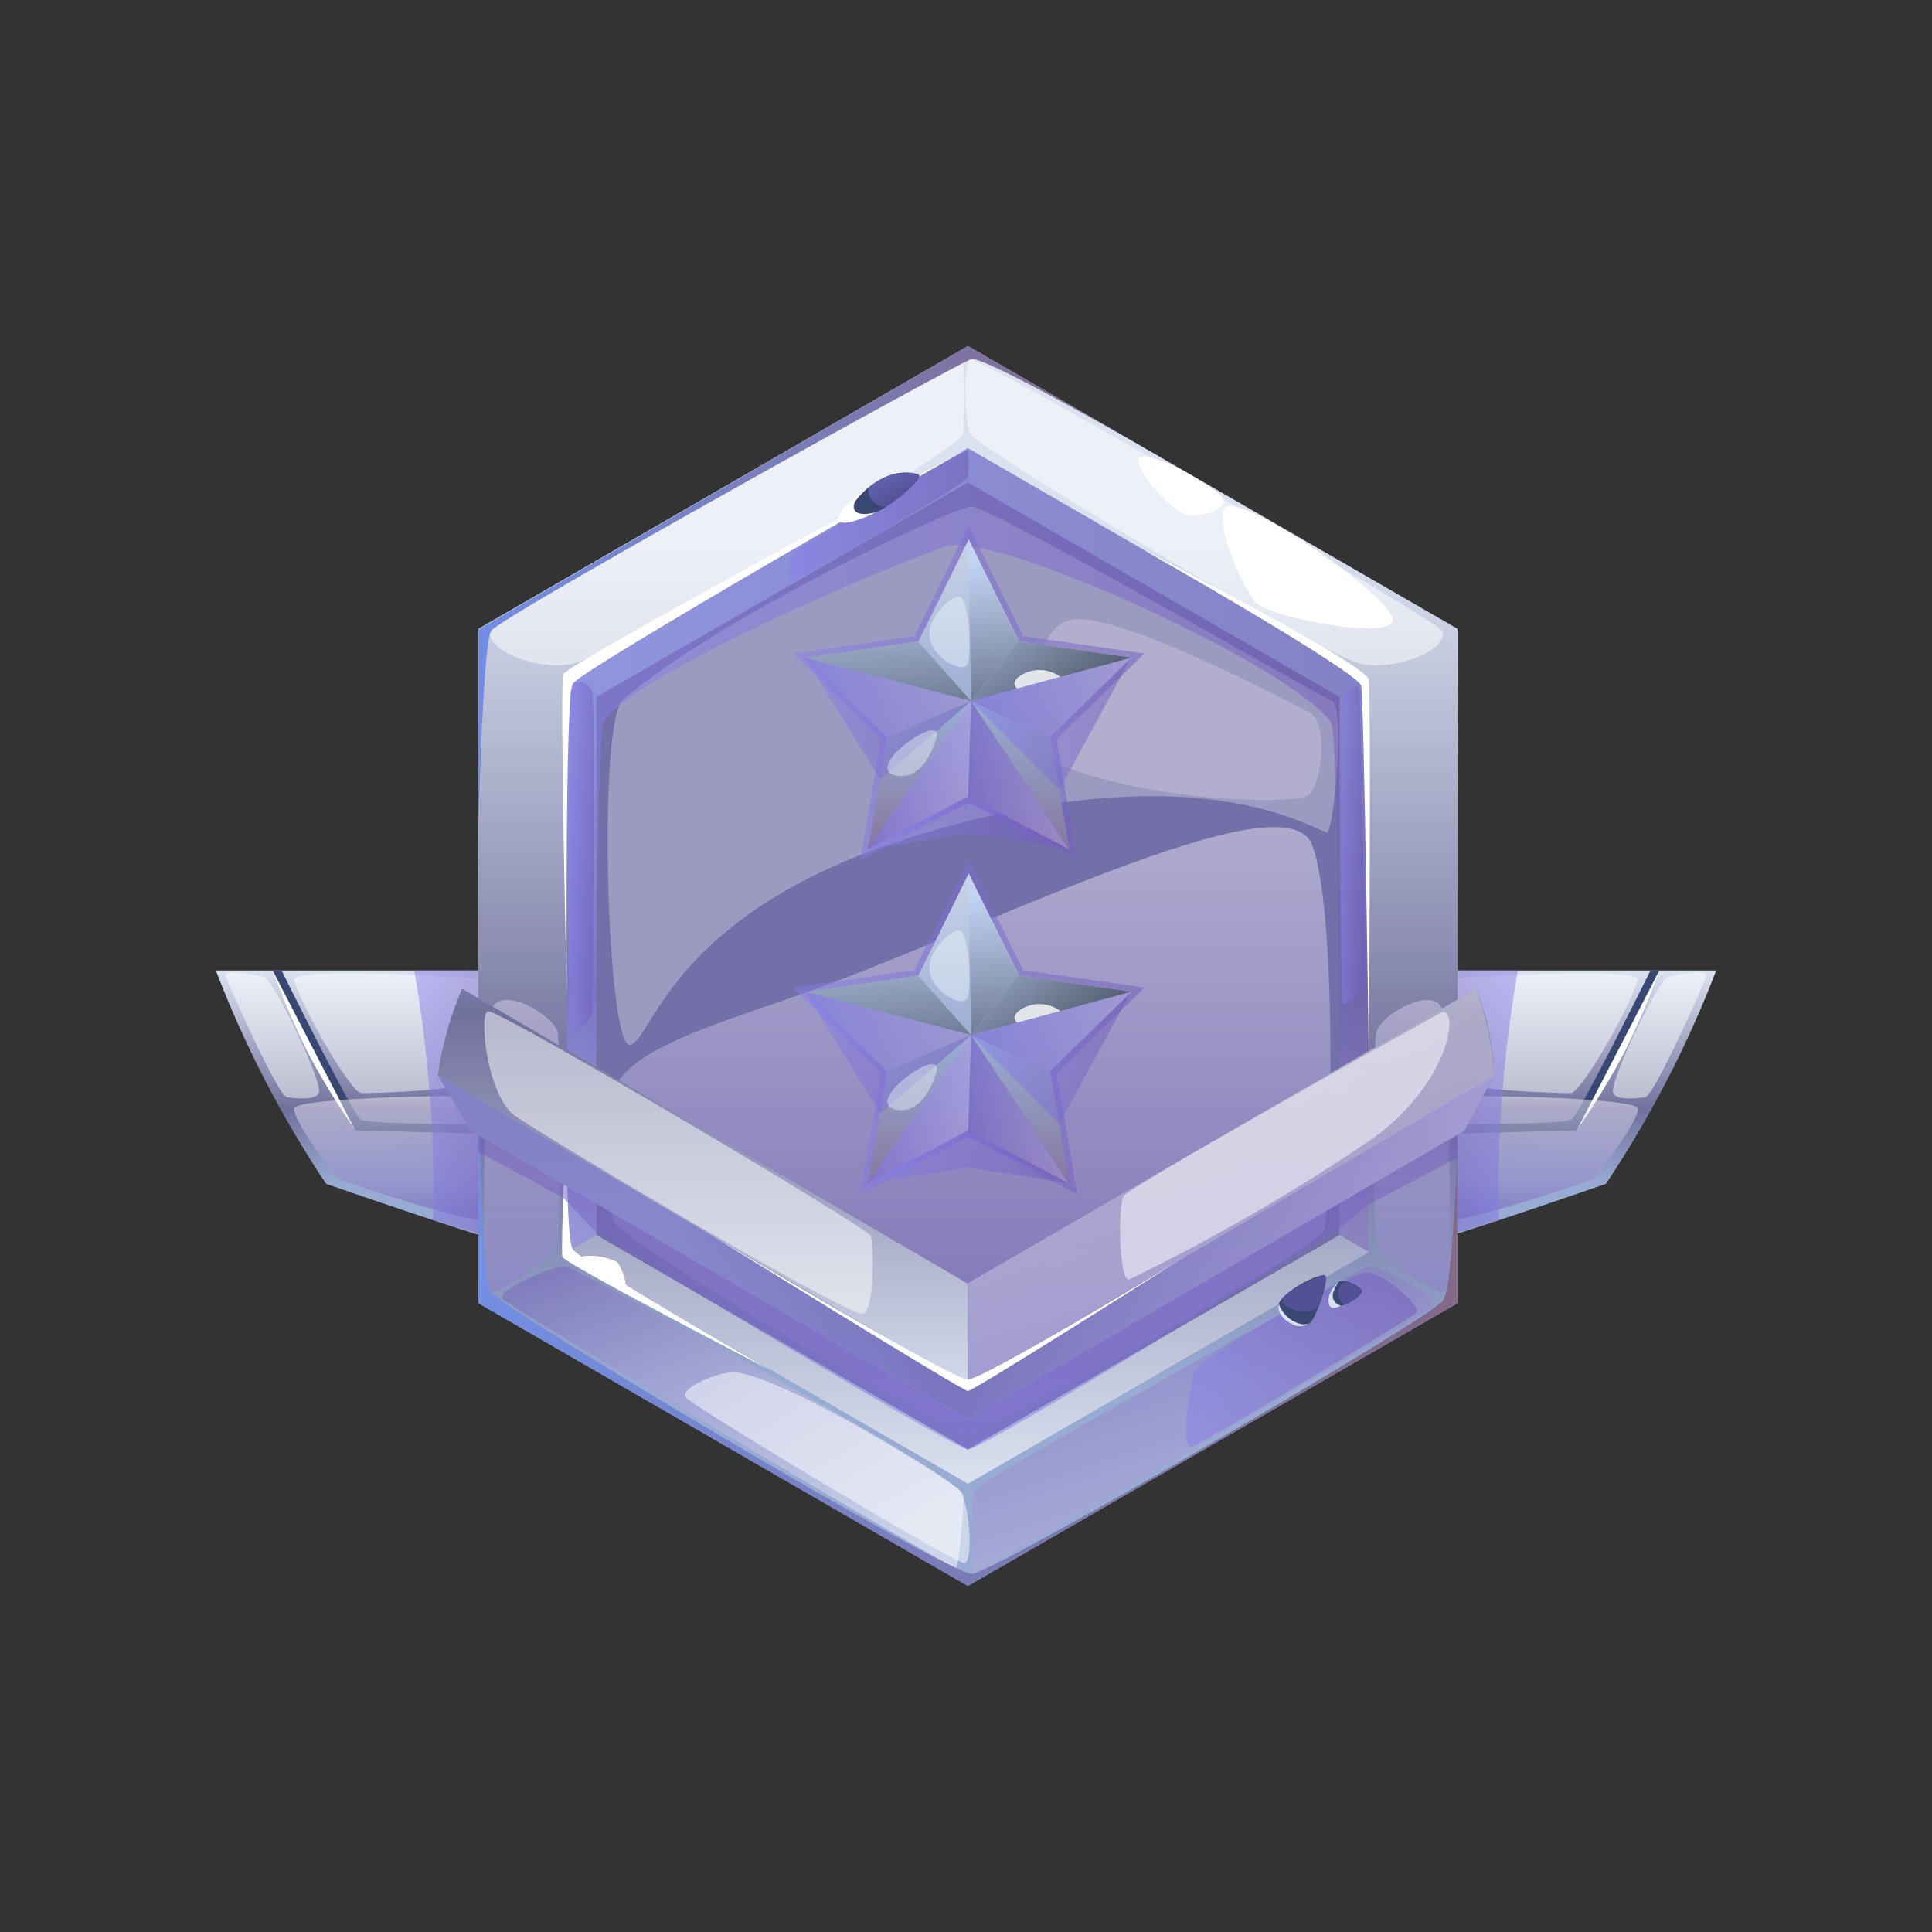 <svg width="24" height="24" viewBox="0 0 24 24" fill="none" xmlns="http://www.w3.org/2000/svg">
<rect x="0" y="0" width="24" height="24" fill="#333333" stroke="none"/>
<path d="M6.24 15.411C6.226 15.463 4.051 14.706 4.051 14.706C3.497 13.876 3.038 12.988 2.682 12.056H6.4L6.24 15.411Z" fill="url(#paint0_linear_110_5562)"/>
<path d="M3.387 12.056C3.387 12.056 4.254 13.848 4.414 14.042L6.293 14.091V13.963C6.293 13.963 4.573 13.979 4.475 13.906C4.378 13.832 3.498 12.056 3.498 12.056H3.387Z" fill="#394773"/>
<path d="M3.387 12.056L4.414 14.042C4.192 13.724 3.99 13.392 3.81 13.048C3.652 12.725 3.511 12.394 3.387 12.056Z" fill="white"/>
<g style="mix-blend-mode:soft-light" opacity="0.5">
<path d="M3.653 12.178C3.797 12.607 4.368 13.579 4.488 13.579C4.608 13.579 5.984 13.554 6.11 13.355C6.237 13.157 6.347 12.197 6.237 12.178C6.126 12.159 3.589 11.987 3.653 12.178Z" fill="white"/>
</g>
<g style="mix-blend-mode:soft-light" opacity="0.5">
<path d="M2.802 12.131C2.978 12.55 3.47 13.619 3.562 13.63C3.653 13.642 3.96 13.682 3.965 13.554C3.965 13.35 3.397 12.158 3.269 12.131C3.141 12.104 2.757 12.027 2.802 12.131Z" fill="white"/>
</g>
<path style="mix-blend-mode:multiply" opacity="0.5" d="M3.653 13.771C3.635 13.904 4.133 14.587 4.213 14.642C4.293 14.696 5.963 15.235 6.08 15.159C6.197 15.082 6.24 13.672 6.155 13.632C6.07 13.592 3.67 13.624 3.653 13.771Z" fill="url(#paint1_linear_110_5562)"/>
<path style="mix-blend-mode:multiply" opacity="0.5" d="M5.146 12.056C5.325 13.08 5.404 14.119 5.381 15.159L6.24 15.411L6.4 12.051L5.146 12.056Z" fill="url(#paint2_linear_110_5562)"/>
<path d="M17.76 15.411C17.774 15.463 19.949 14.706 19.949 14.706C20.503 13.876 20.962 12.988 21.319 12.056H17.6L17.76 15.411Z" fill="url(#paint3_linear_110_5562)"/>
<path d="M20.613 12.056C20.613 12.056 19.746 13.848 19.586 14.042L17.707 14.091V13.963C17.707 13.963 19.427 13.979 19.525 13.906C19.622 13.832 20.503 12.056 20.503 12.056H20.613Z" fill="#394773"/>
<path d="M20.613 12.056L19.586 14.042C19.808 13.724 20.01 13.392 20.191 13.048C20.348 12.725 20.489 12.394 20.613 12.056Z" fill="white"/>
<g style="mix-blend-mode:soft-light" opacity="0.5">
<path d="M20.347 12.178C20.203 12.607 19.632 13.579 19.512 13.579C19.392 13.579 18.016 13.554 17.89 13.355C17.763 13.157 17.653 12.197 17.763 12.178C17.874 12.159 20.411 11.987 20.347 12.178Z" fill="white"/>
</g>
<g style="mix-blend-mode:soft-light" opacity="0.5">
<path d="M21.198 12.131C21.023 12.55 20.53 13.619 20.439 13.63C20.347 13.642 20.04 13.682 20.035 13.554C20.035 13.35 20.603 12.158 20.731 12.131C20.859 12.104 21.243 12.027 21.198 12.131Z" fill="white"/>
</g>
<path style="mix-blend-mode:multiply" opacity="0.5" d="M20.347 13.771C20.365 13.904 19.867 14.587 19.787 14.642C19.707 14.696 18.037 15.235 17.92 15.159C17.803 15.082 17.76 13.672 17.845 13.632C17.93 13.592 20.33 13.624 20.347 13.771Z" fill="url(#paint4_linear_110_5562)"/>
<path style="mix-blend-mode:multiply" opacity="0.5" d="M18.855 12.056C18.675 13.08 18.596 14.119 18.619 15.159L17.76 15.411L17.6 12.051L18.855 12.056Z" fill="url(#paint5_linear_110_5562)"/>
<path d="M12.024 4.299L5.942 7.811V16.189L12.024 19.701L18.106 16.189V7.811L12.024 4.299Z" fill="url(#paint6_linear_110_5562)"/>
<path d="M7.042 15.554V8.447L12.024 5.57L17.006 8.447V15.554L12.024 18.431L7.042 15.554Z" fill="url(#paint7_linear_110_5562)"/>
<path d="M7.408 15.342V8.658L12.024 5.994L16.64 8.658V15.342L12.024 18.006L7.408 15.342Z" fill="#736FA8"/>
<g style="mix-blend-mode:soft-light" opacity="0.5">
<path d="M6.094 7.84C6.019 8.066 6.666 8.343 7.12 8.243C7.574 8.144 11.856 5.626 11.96 5.402C11.991 5.089 11.991 4.774 11.96 4.461C11.81 4.461 6.131 7.723 6.094 7.84Z" fill="white"/>
</g>
<g style="mix-blend-mode:soft-light" opacity="0.5">
<path d="M17.92 7.84C17.995 8.066 17.349 8.343 16.893 8.243C16.437 8.144 12.203 5.6 12.059 5.402C11.984 5.298 11.96 4.461 12.059 4.461C12.21 4.461 17.888 7.723 17.92 7.84Z" fill="white"/>
</g>
<path style="mix-blend-mode:multiply" opacity="0.5" d="M6.088 12.598C6.046 12.848 5.947 16.019 6.088 16.045C6.229 16.07 6.888 15.616 6.925 15.405C6.962 15.194 6.974 13.023 6.925 12.815C6.875 12.607 6.157 12.181 6.088 12.598Z" fill="url(#paint8_linear_110_5562)"/>
<path style="mix-blend-mode:multiply" opacity="0.5" d="M17.936 12.598C17.978 12.848 18.077 16.019 17.936 16.045C17.795 16.07 17.136 15.616 17.099 15.405C17.062 15.194 17.05 13.023 17.099 12.815C17.149 12.607 17.869 12.181 17.936 12.598Z" fill="url(#paint9_linear_110_5562)"/>
<path style="mix-blend-mode:multiply" opacity="0.5" d="M6.24 16.131C6.314 16.238 11.792 19.477 11.874 19.477C11.915 19.477 11.971 18.677 11.971 18.582C11.971 18.333 7.126 15.76 7.042 15.736C6.917 15.701 6.166 16.021 6.24 16.131Z" fill="url(#paint10_linear_110_5562)"/>
<path style="mix-blend-mode:multiply" opacity="0.5" d="M17.818 16.214C17.744 16.32 12.16 19.552 12.082 19.552C12.06 19.206 12.066 18.858 12.099 18.512C12.277 18.336 16.899 15.76 16.981 15.736C17.106 15.701 17.891 16.106 17.818 16.214Z" fill="url(#paint11_linear_110_5562)"/>
<path style="mix-blend-mode:multiply" opacity="0.5" d="M7.619 15.165C7.299 13.312 7.475 13.195 9.773 12.413C12.07 11.63 15.957 9.613 16.298 10.493C16.639 11.373 16.522 15.095 16.445 15.293C16.368 15.491 12.355 17.802 12.024 17.806C11.693 17.811 7.656 15.373 7.619 15.165Z" fill="url(#paint12_linear_110_5562)"/>
<g style="mix-blend-mode:soft-light" opacity="0.3">
<path d="M16.539 8.704C16.459 8.685 12.288 6.274 12.059 6.291C11.83 6.309 8.93 7.667 7.739 8.691C7.419 8.967 7.538 13.055 7.83 12.979C8.123 12.904 8.342 11.251 11.571 10.323C14.749 9.41 16.131 10.2 16.477 10.341C16.565 10.384 16.725 8.749 16.539 8.704Z" fill="white"/>
</g>
<path style="mix-blend-mode:multiply" opacity="0.5" d="M7.04 15.554V8.446L12.022 5.566L17.005 8.446V15.554L16.64 15.342C16.64 15.342 16.662 9.163 16.53 8.97C16.05 8.278 12.37 6.597 11.766 6.784C11.163 6.971 7.869 8.371 7.502 8.96C7.379 9.157 7.408 15.344 7.408 15.344L7.04 15.554Z" fill="url(#paint13_linear_110_5562)"/>
<g style="mix-blend-mode:soft-light" opacity="0.2">
<path d="M12.96 9.416C14.202 9.982 16.07 9.992 16.242 9.885C16.413 9.778 16.526 8.979 16.258 8.845C15.989 8.71 13.858 7.578 13.296 7.699C12.735 7.821 12.736 9.317 12.96 9.416Z" fill="white"/>
</g>
<path d="M5.942 10.363C5.942 10.344 5.995 8 6.102 7.834C6.21 7.667 11.901 4.506 12.067 4.461C12.234 4.416 14.36 5.648 14.36 5.648L12.024 4.299L5.944 7.819L5.942 10.363Z" fill="url(#paint14_linear_110_5562)"/>
<path d="M14.2 6.827C14.2 6.827 16.872 8.347 16.909 8.519C16.946 8.69 17.006 13.282 17.006 13.282C17.006 13.282 17.03 8.642 17.006 8.447C16.983 8.251 14.2 6.827 14.2 6.827Z" fill="white"/>
<path d="M7.04 12.341C7.04 12.341 6.952 8.501 6.997 8.375C7.042 8.248 12.024 5.57 12.024 5.57C12.024 5.57 7.214 8.32 7.115 8.493C7.016 8.666 7.04 12.341 7.04 12.341Z" fill="white"/>
<path style="mix-blend-mode:multiply" d="M5.942 16.189L12.022 19.701L18.102 16.189V14.28C18.102 14.28 18.051 15.947 17.928 16.154C17.805 16.36 12.355 19.53 12.078 19.552C11.802 19.575 6.24 16.264 6.088 16.045C5.936 15.826 5.942 11.92 5.942 11.92V16.189Z" fill="url(#paint15_linear_110_5562)"/>
<path d="M7.04 13.735C7.04 13.735 7.024 15.375 7.115 15.52C7.206 15.666 9.57 17.021 9.57 17.021C9.57 17.021 7.01 15.698 6.986 15.613C6.962 15.528 7.04 13.735 7.04 13.735Z" fill="white"/>
<g style="mix-blend-mode:soft-light" opacity="0.5">
<path d="M9.099 17.047C8.92 17.047 8.418 17.248 8.526 17.367C8.635 17.485 11.629 19.287 11.97 19.418C12.082 19.458 12.07 18.746 11.922 18.515C11.858 18.416 9.656 17.045 9.099 17.047Z" fill="white"/>
</g>
<path d="M14.165 5.683C14.019 5.722 14.507 6.336 14.739 6.392C14.971 6.448 15.29 6.282 15.179 6.168C15.069 6.055 14.4 5.621 14.165 5.683Z" fill="white"/>
<path d="M15.248 6.291C15.026 6.35 15.434 7.322 15.61 7.494C15.786 7.667 17.336 7.974 17.301 7.69C17.266 7.405 15.559 6.208 15.248 6.291Z" fill="white"/>
<path style="mix-blend-mode:multiply" opacity="0.5" d="M14.829 17.063C14.698 17.635 14.718 17.971 14.792 17.976C14.866 17.981 17.525 16.376 17.597 16.309C17.669 16.242 17.171 15.779 16.957 15.81C16.742 15.84 14.88 16.85 14.829 17.063Z" fill="url(#paint16_linear_110_5562)"/>
<path style="mix-blend-mode:multiply" opacity="0.5" d="M7.36 8.61C7.296 8.416 7.099 8.418 7.082 8.632C7.064 8.847 7.032 12.831 7.11 12.837C7.189 12.843 7.36 12.64 7.36 12.555C7.36 12.47 7.395 8.701 7.36 8.61Z" fill="url(#paint17_linear_110_5562)"/>
<path style="mix-blend-mode:multiply" opacity="0.5" d="M16.683 8.64C16.672 8.717 16.634 12.48 16.683 12.48C16.733 12.48 16.96 12.293 16.96 12.2C16.96 12.107 16.906 8.555 16.88 8.536C16.854 8.517 16.691 8.573 16.683 8.64Z" fill="url(#paint18_linear_110_5562)"/>
<path style="mix-blend-mode:multiply" opacity="0.5" d="M12.024 5.931C12.024 6.005 9.88 7.229 9.83 7.229C9.781 7.229 9.798 6.899 9.867 6.853C9.936 6.806 12.008 5.56 12.024 5.6C12.032 5.71 12.032 5.821 12.024 5.931Z" fill="url(#paint19_linear_110_5562)"/>
<path d="M16.448 15.84C16.311 15.84 15.848 16.104 15.883 16.235C15.918 16.366 16.203 16.509 16.277 16.434C16.351 16.358 16.538 15.84 16.448 15.84Z" fill="#394773"/>
<path d="M16.624 15.931C16.576 15.974 16.474 16.13 16.571 16.205C16.669 16.28 16.957 16.082 16.914 16.022C16.87 15.963 16.685 15.875 16.624 15.931Z" fill="#394773"/>
<path style="mix-blend-mode:multiply" opacity="0.5" d="M15.95 16.103C15.837 16.263 16.304 16.359 16.365 16.229C16.426 16.099 16.525 15.826 16.448 15.839C16.267 15.895 16.099 15.985 15.95 16.103Z" fill="url(#paint20_linear_110_5562)"/>
<path d="M15.885 16.197C15.917 16.287 15.98 16.362 16.062 16.41C16.171 16.474 16.264 16.459 16.293 16.41C16.266 16.442 16.228 16.464 16.187 16.472C16.146 16.48 16.103 16.474 16.066 16.455C15.84 16.352 15.885 16.197 15.885 16.197Z" fill="#DAE1EF"/>
<path style="mix-blend-mode:multiply" opacity="0.5" d="M16.675 15.936C16.57 16.05 16.651 16.213 16.712 16.205C16.773 16.197 16.947 16.078 16.914 16.023C16.88 15.966 16.699 15.911 16.675 15.936Z" fill="url(#paint21_linear_110_5562)"/>
<path d="M16.624 15.931C16.624 15.931 16.526 16.066 16.565 16.143C16.603 16.219 16.659 16.218 16.659 16.218C16.659 16.218 16.534 16.291 16.51 16.205C16.47 16.058 16.624 15.931 16.624 15.931Z" fill="#DAE1EF"/>
<path d="M11.399 5.89C11.079 5.803 10.805 6.016 10.662 6.179C10.52 6.343 10.598 6.439 10.779 6.407C10.96 6.375 11.536 5.92 11.399 5.89Z" fill="#394773"/>
<path style="mix-blend-mode:multiply" opacity="0.5" d="M11.398 5.89C11.295 5.869 11.188 5.872 11.086 5.898C10.984 5.924 10.889 5.972 10.808 6.04C10.72 6.117 10.893 6.339 11.013 6.291C11.133 6.243 11.499 5.92 11.398 5.89Z" fill="url(#paint22_linear_110_5562)"/>
<path d="M10.744 6.094C10.744 6.094 10.374 6.336 10.416 6.458C10.458 6.579 10.896 6.358 10.896 6.358C10.896 6.358 10.666 6.434 10.614 6.331C10.563 6.229 10.744 6.094 10.744 6.094Z" fill="white"/>
<path d="M7.254 15.603C7.08 15.646 7.597 16.002 7.718 16.019C7.84 16.037 7.718 15.726 7.661 15.674C7.534 15.614 7.394 15.59 7.254 15.603Z" fill="white"/>
<path d="M12.019 15.944L5.741 12.283C5.592 12.625 5.491 12.986 5.44 13.355L5.85 14.048L12.018 17.63L18.187 14.048L18.56 13.355C18.549 12.988 18.473 12.625 18.336 12.283L12.019 15.944Z" fill="url(#paint23_linear_110_5562)"/>
<path d="M5.851 14.048L5.442 13.355L12.019 17.21L18.558 13.355L18.187 14.048L12.019 17.63L5.851 14.048Z" fill="url(#paint24_linear_110_5562)"/>
<path style="mix-blend-mode:multiply" opacity="0.5" d="M5.44 13.355L5.85 14.048L5.942 14.106V14.312C5.942 14.312 6.294 14.491 6.986 14.874C7.01 14.886 7.419 15.32 7.419 15.32C7.419 15.32 11.864 18.006 12.024 18.006C12.23 18.006 16.64 15.261 16.64 15.261C16.64 15.261 16.983 14.973 17.018 14.952L18.106 14.382V14.096L18.187 14.048L18.56 13.355L12.019 17.208L5.44 13.355Z" fill="url(#paint25_linear_110_5562)"/>
<path style="mix-blend-mode:multiply" opacity="0.5" d="M12.019 15.944V17.21L18.56 13.355C18.543 12.988 18.467 12.626 18.336 12.283L12.019 15.944Z" fill="url(#paint26_linear_110_5562)"/>
<g style="mix-blend-mode:soft-light" opacity="0.5">
<path d="M6.064 12.562C5.944 12.562 6.042 13.624 6.408 13.869C6.987 14.256 10.482 16.32 10.71 16.32C10.87 16.32 10.859 15.419 10.813 15.349C10.72 15.215 6.24 12.562 6.064 12.562Z" fill="white"/>
</g>
<g style="mix-blend-mode:soft-light" opacity="0.5">
<path d="M13.962 14.853C13.885 14.931 13.896 15.925 14.026 15.895C15.081 15.383 16.097 14.795 17.066 14.134C17.997 13.451 18.128 12.549 17.919 12.57C17.92 12.562 14.117 14.691 13.962 14.853Z" fill="white"/>
</g>
<path d="M8.821 15.335C8.821 15.335 11.827 17.138 12.021 17.138C12.214 17.138 14.611 15.68 14.611 15.68C14.611 15.68 12.093 17.28 12.024 17.28C11.955 17.28 8.821 15.335 8.821 15.335Z" fill="white"/>
<path style="mix-blend-mode:multiply" opacity="0.5" d="M12.034 14.125L10.686 14.834L10.944 13.333L9.853 12.269L11.36 12.05L12.034 10.685L12.709 12.05L14.216 12.269L13.125 13.333L13.382 14.834L12.034 14.125Z" fill="url(#paint27_linear_110_5562)"/>
<path d="M14.059 12.32L13.331 12.214L13.133 12.186L12.659 12.117L12.034 10.85L11.41 12.117L10.01 12.32L11.022 13.307L10.782 14.701L12.034 14.043L13.285 14.701L13.046 13.307L14.059 12.32Z" fill="url(#paint28_linear_110_5562)"/>
<path style="mix-blend-mode:multiply" opacity="0.5" d="M10.003 12.32L12.064 12.859L11.014 13.307L10.003 12.32Z" fill="url(#paint29_linear_110_5562)"/>
<path style="mix-blend-mode:multiply" opacity="0.5" d="M14.051 12.32L12.064 12.859L13.04 13.307L14.051 12.32Z" fill="url(#paint30_linear_110_5562)"/>
<path style="mix-blend-mode:multiply" opacity="0.5" d="M12.027 14.043L12.064 12.859L10.776 14.701L12.027 14.043Z" fill="url(#paint31_linear_110_5562)"/>
<path style="mix-blend-mode:multiply" opacity="0.5" d="M13.278 14.701L12.064 12.859L12.027 14.043L13.278 14.701Z" fill="url(#paint32_linear_110_5562)"/>
<path style="mix-blend-mode:color-dodge" opacity="0.5" d="M12.027 10.85L12.064 12.859L12.653 12.117L12.027 10.85Z" fill="url(#paint33_linear_110_5562)"/>
<path style="mix-blend-mode:color-dodge" opacity="0.5" d="M14.051 12.32L12.064 12.859L12.653 12.117L14.051 12.32Z" fill="url(#paint34_linear_110_5562)"/>
<path style="mix-blend-mode:color-dodge" opacity="0.5" d="M14.051 12.32L12.064 12.859L12.653 12.117L14.051 12.32Z" fill="url(#paint35_linear_110_5562)"/>
<path style="mix-blend-mode:color-dodge" opacity="0.5" d="M11.402 12.117L12.064 12.859L10.003 12.32L11.402 12.117Z" fill="url(#paint36_linear_110_5562)"/>
<g style="mix-blend-mode:color-dodge" opacity="0.8">
<path d="M12.653 12.559C12.549 12.647 12.637 12.704 12.637 12.704L13.173 12.559C13.098 12.503 13.006 12.473 12.913 12.473C12.819 12.473 12.728 12.503 12.653 12.559Z" fill="white"/>
</g>
<path style="mix-blend-mode:multiply" opacity="0.5" d="M10.783 14.701C10.783 14.701 11.733 14.253 12.034 14.128L13.28 14.701L12.029 14.043L10.783 14.701Z" fill="url(#paint37_linear_110_5562)"/>
<path style="mix-blend-mode:multiply" opacity="0.5" d="M10.003 12.32L12.064 12.859L10.933 13.832L10.003 12.32Z" fill="url(#paint38_linear_110_5562)"/>
<path style="mix-blend-mode:multiply" opacity="0.5" d="M14.051 12.32L12.064 12.859L13.159 13.962L14.051 12.32Z" fill="url(#paint39_linear_110_5562)"/>
<path style="mix-blend-mode:multiply" opacity="0.5" d="M10.783 14.701L12.064 12.859L13.285 14.701L12.034 14.503L10.783 14.701Z" fill="url(#paint40_linear_110_5562)"/>
<g style="mix-blend-mode:soft-light" opacity="0.4">
<path d="M11.568 11.898C11.435 12.267 11.943 12.525 12.011 12.411C12.08 12.298 12.035 11.664 11.95 11.578C11.866 11.491 11.623 11.747 11.568 11.898Z" fill="#F7FFFF"/>
</g>
<g style="mix-blend-mode:soft-light" opacity="0.4">
<path d="M11.154 13.789C11.424 13.826 11.575 13.519 11.634 13.309C11.722 12.96 10.664 13.722 11.154 13.789Z" fill="#F7FFFF"/>
</g>
<path style="mix-blend-mode:multiply" opacity="0.5" d="M12.034 9.974L10.686 10.685L10.944 9.182L9.853 8.118L11.36 7.901L12.034 6.534L12.709 7.901L14.216 8.118L13.125 9.182L13.382 10.685L12.034 9.974Z" fill="url(#paint41_linear_110_5562)"/>
<path d="M14.059 8.17L13.331 8.064L13.133 8.035L12.659 7.966L12.034 6.699L11.41 7.966L10.01 8.17L11.022 9.157L10.782 10.55L12.034 9.893L13.285 10.55L13.046 9.157L14.059 8.17Z" fill="url(#paint42_linear_110_5562)"/>
<path style="mix-blend-mode:multiply" opacity="0.5" d="M10.003 8.17L12.064 8.709L11.014 9.157L10.003 8.17Z" fill="url(#paint43_linear_110_5562)"/>
<path style="mix-blend-mode:multiply" opacity="0.5" d="M14.051 8.17L12.064 8.709L13.04 9.157L14.051 8.17Z" fill="url(#paint44_linear_110_5562)"/>
<path style="mix-blend-mode:multiply" opacity="0.5" d="M12.027 9.893L12.064 8.709L10.776 10.551L12.027 9.893Z" fill="url(#paint45_linear_110_5562)"/>
<path style="mix-blend-mode:multiply" opacity="0.5" d="M13.278 10.551L12.064 8.709L12.027 9.893L13.278 10.551Z" fill="url(#paint46_linear_110_5562)"/>
<path style="mix-blend-mode:color-dodge" opacity="0.5" d="M12.027 6.699L12.064 8.709L12.653 7.966L12.027 6.699Z" fill="url(#paint47_linear_110_5562)"/>
<path style="mix-blend-mode:color-dodge" opacity="0.5" d="M14.051 8.17L12.064 8.709L12.653 7.967L14.051 8.17Z" fill="url(#paint48_linear_110_5562)"/>
<path style="mix-blend-mode:color-dodge" opacity="0.5" d="M14.051 8.17L12.064 8.709L12.653 7.967L14.051 8.17Z" fill="url(#paint49_linear_110_5562)"/>
<path style="mix-blend-mode:color-dodge" opacity="0.5" d="M11.402 7.967L12.064 8.709L10.003 8.17L11.402 7.967Z" fill="url(#paint50_linear_110_5562)"/>
<g style="mix-blend-mode:color-dodge" opacity="0.8">
<path d="M12.653 8.408C12.549 8.496 12.637 8.554 12.637 8.554L13.173 8.408C13.098 8.353 13.006 8.323 12.913 8.323C12.819 8.323 12.728 8.353 12.653 8.408Z" fill="white"/>
</g>
<path style="mix-blend-mode:multiply" opacity="0.5" d="M10.783 10.55C10.783 10.55 11.733 10.102 12.034 9.979L13.28 10.55L12.029 9.893L10.783 10.55Z" fill="url(#paint51_linear_110_5562)"/>
<path style="mix-blend-mode:multiply" opacity="0.5" d="M10.003 8.17L12.064 8.709L10.933 9.683L10.003 8.17Z" fill="url(#paint52_linear_110_5562)"/>
<path style="mix-blend-mode:multiply" opacity="0.5" d="M14.051 8.17L12.064 8.709L13.159 9.813L14.051 8.17Z" fill="url(#paint53_linear_110_5562)"/>
<path style="mix-blend-mode:multiply" opacity="0.5" d="M10.783 10.551L12.064 8.709L13.285 10.551L12.034 10.352L10.783 10.551Z" fill="url(#paint54_linear_110_5562)"/>
<g style="mix-blend-mode:soft-light" opacity="0.4">
<path d="M11.568 7.747C11.435 8.117 11.943 8.374 12.011 8.261C12.08 8.147 12.035 7.514 11.95 7.429C11.866 7.344 11.623 7.597 11.568 7.747Z" fill="#F7FFFF"/>
</g>
<g style="mix-blend-mode:soft-light" opacity="0.4">
<path d="M11.154 9.639C11.424 9.675 11.575 9.368 11.634 9.159C11.722 8.818 10.664 9.571 11.154 9.639Z" fill="#F7FFFF"/>
</g>
<defs>
<linearGradient id="paint0_linear_110_5562" x1="4.536" y1="15.403" x2="4.536" y2="12.082" gradientUnits="userSpaceOnUse">
<stop offset="0.21" stop-color="#98ABD2"/>
<stop offset="0.49" stop-color="#72719D"/>
<stop offset="1" stop-color="#DAE1EF"/>
</linearGradient>
<linearGradient id="paint1_linear_110_5562" x1="4.933" y1="15.072" x2="4.92" y2="13.514" gradientUnits="userSpaceOnUse">
<stop stop-color="#705AB8"/>
<stop offset="1" stop-color="white"/>
</linearGradient>
<linearGradient id="paint2_linear_110_5562" x1="5.146" y1="13.733" x2="6.394" y2="13.733" gradientUnits="userSpaceOnUse">
<stop stop-color="#8980EB"/>
<stop offset="1" stop-color="#705AB8"/>
</linearGradient>
<linearGradient id="paint3_linear_110_5562" x1="19.464" y1="15.403" x2="19.464" y2="12.082" gradientUnits="userSpaceOnUse">
<stop offset="0.21" stop-color="#98ABD2"/>
<stop offset="0.49" stop-color="#72719D"/>
<stop offset="1" stop-color="#DAE1EF"/>
</linearGradient>
<linearGradient id="paint4_linear_110_5562" x1="19.067" y1="15.072" x2="19.082" y2="13.514" gradientUnits="userSpaceOnUse">
<stop stop-color="#705AB8"/>
<stop offset="1" stop-color="white"/>
</linearGradient>
<linearGradient id="paint5_linear_110_5562" x1="18.856" y1="13.733" x2="17.607" y2="13.733" gradientUnits="userSpaceOnUse">
<stop stop-color="#8980EB"/>
<stop offset="1" stop-color="#705AB8"/>
</linearGradient>
<linearGradient id="paint6_linear_110_5562" x1="12.024" y1="19.965" x2="12.024" y2="6.759" gradientUnits="userSpaceOnUse">
<stop offset="0.21" stop-color="#98ABD2"/>
<stop offset="0.49" stop-color="#72719D"/>
<stop offset="1" stop-color="#DAE1EF"/>
</linearGradient>
<linearGradient id="paint7_linear_110_5562" x1="12.024" y1="6.365" x2="12.024" y2="18.395" gradientUnits="userSpaceOnUse">
<stop offset="0.21" stop-color="#98ABD2"/>
<stop offset="0.49" stop-color="#72719D"/>
<stop offset="1" stop-color="#DAE1EF"/>
</linearGradient>
<linearGradient id="paint8_linear_110_5562" x1="6.486" y1="17.621" x2="6.486" y2="10.339" gradientUnits="userSpaceOnUse">
<stop stop-color="#705AB8"/>
<stop offset="1" stop-color="white"/>
</linearGradient>
<linearGradient id="paint9_linear_110_5562" x1="17.538" y1="17.621" x2="17.538" y2="10.339" gradientUnits="userSpaceOnUse">
<stop stop-color="#705AB8"/>
<stop offset="1" stop-color="white"/>
</linearGradient>
<linearGradient id="paint10_linear_110_5562" x1="7.595" y1="14.904" x2="10.539" y2="19.677" gradientUnits="userSpaceOnUse">
<stop stop-color="#705AB8"/>
<stop offset="1" stop-color="white"/>
</linearGradient>
<linearGradient id="paint11_linear_110_5562" x1="14.154" y1="15.506" x2="16.261" y2="21.757" gradientUnits="userSpaceOnUse">
<stop stop-color="#705AB8"/>
<stop offset="1" stop-color="white"/>
</linearGradient>
<linearGradient id="paint12_linear_110_5562" x1="12.011" y1="18.835" x2="12.011" y2="8.77" gradientUnits="userSpaceOnUse">
<stop stop-color="#705AB8"/>
<stop offset="1" stop-color="white"/>
</linearGradient>
<linearGradient id="paint13_linear_110_5562" x1="7.042" y1="10.562" x2="17.006" y2="10.562" gradientUnits="userSpaceOnUse">
<stop stop-color="#8980EB"/>
<stop offset="1" stop-color="#705AB8"/>
</linearGradient>
<linearGradient id="paint14_linear_110_5562" x1="5.942" y1="7.331" x2="14.36" y2="7.331" gradientUnits="userSpaceOnUse">
<stop stop-color="#728EE3"/>
<stop offset="1" stop-color="#836888"/>
</linearGradient>
<linearGradient id="paint15_linear_110_5562" x1="5.942" y1="15.81" x2="18.106" y2="15.81" gradientUnits="userSpaceOnUse">
<stop stop-color="#728EE3"/>
<stop offset="1" stop-color="#836888"/>
</linearGradient>
<linearGradient id="paint16_linear_110_5562" x1="14.733" y1="16.891" x2="17.605" y2="16.891" gradientUnits="userSpaceOnUse">
<stop stop-color="#8980EB"/>
<stop offset="1" stop-color="#705AB8"/>
</linearGradient>
<linearGradient id="paint17_linear_110_5562" x1="7.066" y1="10.653" x2="7.379" y2="10.653" gradientUnits="userSpaceOnUse">
<stop stop-color="#8980EB"/>
<stop offset="1" stop-color="#705AB8"/>
</linearGradient>
<linearGradient id="paint18_linear_110_5562" x1="16.659" y1="10.501" x2="16.952" y2="10.501" gradientUnits="userSpaceOnUse">
<stop stop-color="#8980EB"/>
<stop offset="1" stop-color="#705AB8"/>
</linearGradient>
<linearGradient id="paint19_linear_110_5562" x1="9.802" y1="6.414" x2="12.03" y2="6.414" gradientUnits="userSpaceOnUse">
<stop stop-color="#8980EB"/>
<stop offset="1" stop-color="#705AB8"/>
</linearGradient>
<linearGradient id="paint20_linear_110_5562" x1="14.323" y1="12.745" x2="14.487" y2="13.052" gradientUnits="userSpaceOnUse">
<stop stop-color="#8980EB"/>
<stop offset="1" stop-color="#705AB8"/>
</linearGradient>
<linearGradient id="paint21_linear_110_5562" x1="14.843" y1="12.715" x2="14.965" y2="12.945" gradientUnits="userSpaceOnUse">
<stop stop-color="#8980EB"/>
<stop offset="1" stop-color="#705AB8"/>
</linearGradient>
<linearGradient id="paint22_linear_110_5562" x1="11.057" y1="5.87" x2="11.21" y2="6.168" gradientUnits="userSpaceOnUse">
<stop stop-color="#8980EB"/>
<stop offset="1" stop-color="#705AB8"/>
</linearGradient>
<linearGradient id="paint23_linear_110_5562" x1="12" y1="7.938" x2="12" y2="17.507" gradientUnits="userSpaceOnUse">
<stop offset="0.21" stop-color="#98ABD2"/>
<stop offset="0.49" stop-color="#72719D"/>
<stop offset="1" stop-color="#DAE1EF"/>
</linearGradient>
<linearGradient id="paint24_linear_110_5562" x1="5.442" y1="15.493" x2="18.558" y2="15.493" gradientUnits="userSpaceOnUse">
<stop offset="0.21" stop-color="#98ABD2"/>
<stop offset="0.49" stop-color="#72719D"/>
<stop offset="1" stop-color="#DAE1EF"/>
</linearGradient>
<linearGradient id="paint25_linear_110_5562" x1="12" y1="18.086" x2="12" y2="14.098" gradientUnits="userSpaceOnUse">
<stop stop-color="#8980EB"/>
<stop offset="1" stop-color="#705AB8"/>
</linearGradient>
<linearGradient id="paint26_linear_110_5562" x1="12.357" y1="17.326" x2="11.932" y2="12.366" gradientUnits="userSpaceOnUse">
<stop stop-color="#705AB8"/>
<stop offset="1" stop-color="white"/>
</linearGradient>
<linearGradient id="paint27_linear_110_5562" x1="9.853" y1="12.758" x2="14.216" y2="12.758" gradientUnits="userSpaceOnUse">
<stop stop-color="#8980EB"/>
<stop offset="1" stop-color="#705AB8"/>
</linearGradient>
<linearGradient id="paint28_linear_110_5562" x1="12.034" y1="14.773" x2="12.034" y2="10.197" gradientUnits="userSpaceOnUse">
<stop stop-color="#86759D"/>
<stop offset="0.39" stop-color="#98ABD2"/>
<stop offset="1" stop-color="#DAE1EF"/>
</linearGradient>
<linearGradient id="paint29_linear_110_5562" x1="10.003" y1="12.815" x2="12.064" y2="12.815" gradientUnits="userSpaceOnUse">
<stop stop-color="#705AB8"/>
<stop offset="1" stop-color="white"/>
</linearGradient>
<linearGradient id="paint30_linear_110_5562" x1="12.064" y1="12.815" x2="14.051" y2="12.815" gradientUnits="userSpaceOnUse">
<stop stop-color="#705AB8"/>
<stop offset="1" stop-color="white"/>
</linearGradient>
<linearGradient id="paint31_linear_110_5562" x1="10.776" y1="13.779" x2="12.064" y2="13.779" gradientUnits="userSpaceOnUse">
<stop stop-color="#705AB8"/>
<stop offset="1" stop-color="white"/>
</linearGradient>
<linearGradient id="paint32_linear_110_5562" x1="12.027" y1="13.779" x2="13.278" y2="13.779" gradientUnits="userSpaceOnUse">
<stop stop-color="#705AB8"/>
<stop offset="1" stop-color="white"/>
</linearGradient>
<linearGradient id="paint33_linear_110_5562" x1="12.213" y1="11.152" x2="12.493" y2="13.72" gradientUnits="userSpaceOnUse">
<stop stop-color="#BFD7FF"/>
<stop offset="1"/>
</linearGradient>
<linearGradient id="paint34_linear_110_5562" x1="12.064" y1="12.488" x2="14.051" y2="12.488" gradientUnits="userSpaceOnUse">
<stop stop-color="#BFD7FF"/>
<stop offset="1"/>
</linearGradient>
<linearGradient id="paint35_linear_110_5562" x1="12.893" y1="11.079" x2="13.173" y2="13.645" gradientUnits="userSpaceOnUse">
<stop stop-color="#BFD7FF"/>
<stop offset="1"/>
</linearGradient>
<linearGradient id="paint36_linear_110_5562" x1="10.891" y1="11.296" x2="11.173" y2="13.864" gradientUnits="userSpaceOnUse">
<stop stop-color="#BFD7FF"/>
<stop offset="1"/>
</linearGradient>
<linearGradient id="paint37_linear_110_5562" x1="10.783" y1="14.371" x2="13.285" y2="14.371" gradientUnits="userSpaceOnUse">
<stop stop-color="#8980EB"/>
<stop offset="1" stop-color="#705AB8"/>
</linearGradient>
<linearGradient id="paint38_linear_110_5562" x1="10.003" y1="13.077" x2="12.064" y2="13.077" gradientUnits="userSpaceOnUse">
<stop stop-color="#8980EB"/>
<stop offset="1" stop-color="#705AB8"/>
</linearGradient>
<linearGradient id="paint39_linear_110_5562" x1="12.064" y1="13.141" x2="14.051" y2="13.141" gradientUnits="userSpaceOnUse">
<stop stop-color="#8980EB"/>
<stop offset="1" stop-color="#705AB8"/>
</linearGradient>
<linearGradient id="paint40_linear_110_5562" x1="10.783" y1="13.779" x2="13.285" y2="13.779" gradientUnits="userSpaceOnUse">
<stop stop-color="#8980EB"/>
<stop offset="1" stop-color="#705AB8"/>
</linearGradient>
<linearGradient id="paint41_linear_110_5562" x1="9.853" y1="8.61" x2="14.216" y2="8.61" gradientUnits="userSpaceOnUse">
<stop stop-color="#8980EB"/>
<stop offset="1" stop-color="#705AB8"/>
</linearGradient>
<linearGradient id="paint42_linear_110_5562" x1="12.034" y1="10.622" x2="12.034" y2="6.046" gradientUnits="userSpaceOnUse">
<stop stop-color="#86759D"/>
<stop offset="0.39" stop-color="#98ABD2"/>
<stop offset="1" stop-color="#DAE1EF"/>
</linearGradient>
<linearGradient id="paint43_linear_110_5562" x1="10.003" y1="8.664" x2="12.064" y2="8.664" gradientUnits="userSpaceOnUse">
<stop stop-color="#705AB8"/>
<stop offset="1" stop-color="white"/>
</linearGradient>
<linearGradient id="paint44_linear_110_5562" x1="12.064" y1="8.664" x2="14.051" y2="8.664" gradientUnits="userSpaceOnUse">
<stop stop-color="#705AB8"/>
<stop offset="1" stop-color="white"/>
</linearGradient>
<linearGradient id="paint45_linear_110_5562" x1="10.776" y1="9.629" x2="12.064" y2="9.629" gradientUnits="userSpaceOnUse">
<stop stop-color="#705AB8"/>
<stop offset="1" stop-color="white"/>
</linearGradient>
<linearGradient id="paint46_linear_110_5562" x1="12.027" y1="9.629" x2="13.278" y2="9.629" gradientUnits="userSpaceOnUse">
<stop stop-color="#705AB8"/>
<stop offset="1" stop-color="white"/>
</linearGradient>
<linearGradient id="paint47_linear_110_5562" x1="12.213" y1="7.002" x2="12.493" y2="9.57" gradientUnits="userSpaceOnUse">
<stop stop-color="#BFD7FF"/>
<stop offset="1"/>
</linearGradient>
<linearGradient id="paint48_linear_110_5562" x1="12.064" y1="8.338" x2="14.051" y2="8.338" gradientUnits="userSpaceOnUse">
<stop stop-color="#BFD7FF"/>
<stop offset="1"/>
</linearGradient>
<linearGradient id="paint49_linear_110_5562" x1="12.893" y1="6.928" x2="13.173" y2="9.496" gradientUnits="userSpaceOnUse">
<stop stop-color="#BFD7FF"/>
<stop offset="1"/>
</linearGradient>
<linearGradient id="paint50_linear_110_5562" x1="10.891" y1="7.146" x2="11.173" y2="9.714" gradientUnits="userSpaceOnUse">
<stop stop-color="#BFD7FF"/>
<stop offset="1"/>
</linearGradient>
<linearGradient id="paint51_linear_110_5562" x1="10.783" y1="10.221" x2="13.285" y2="10.221" gradientUnits="userSpaceOnUse">
<stop stop-color="#8980EB"/>
<stop offset="1" stop-color="#705AB8"/>
</linearGradient>
<linearGradient id="paint52_linear_110_5562" x1="10.003" y1="8.926" x2="12.064" y2="8.926" gradientUnits="userSpaceOnUse">
<stop stop-color="#8980EB"/>
<stop offset="1" stop-color="#705AB8"/>
</linearGradient>
<linearGradient id="paint53_linear_110_5562" x1="12.064" y1="8.99" x2="14.051" y2="8.99" gradientUnits="userSpaceOnUse">
<stop stop-color="#8980EB"/>
<stop offset="1" stop-color="#705AB8"/>
</linearGradient>
<linearGradient id="paint54_linear_110_5562" x1="10.783" y1="9.629" x2="13.285" y2="9.629" gradientUnits="userSpaceOnUse">
<stop stop-color="#8980EB"/>
<stop offset="1" stop-color="#705AB8"/>
</linearGradient>
</defs>
</svg>
